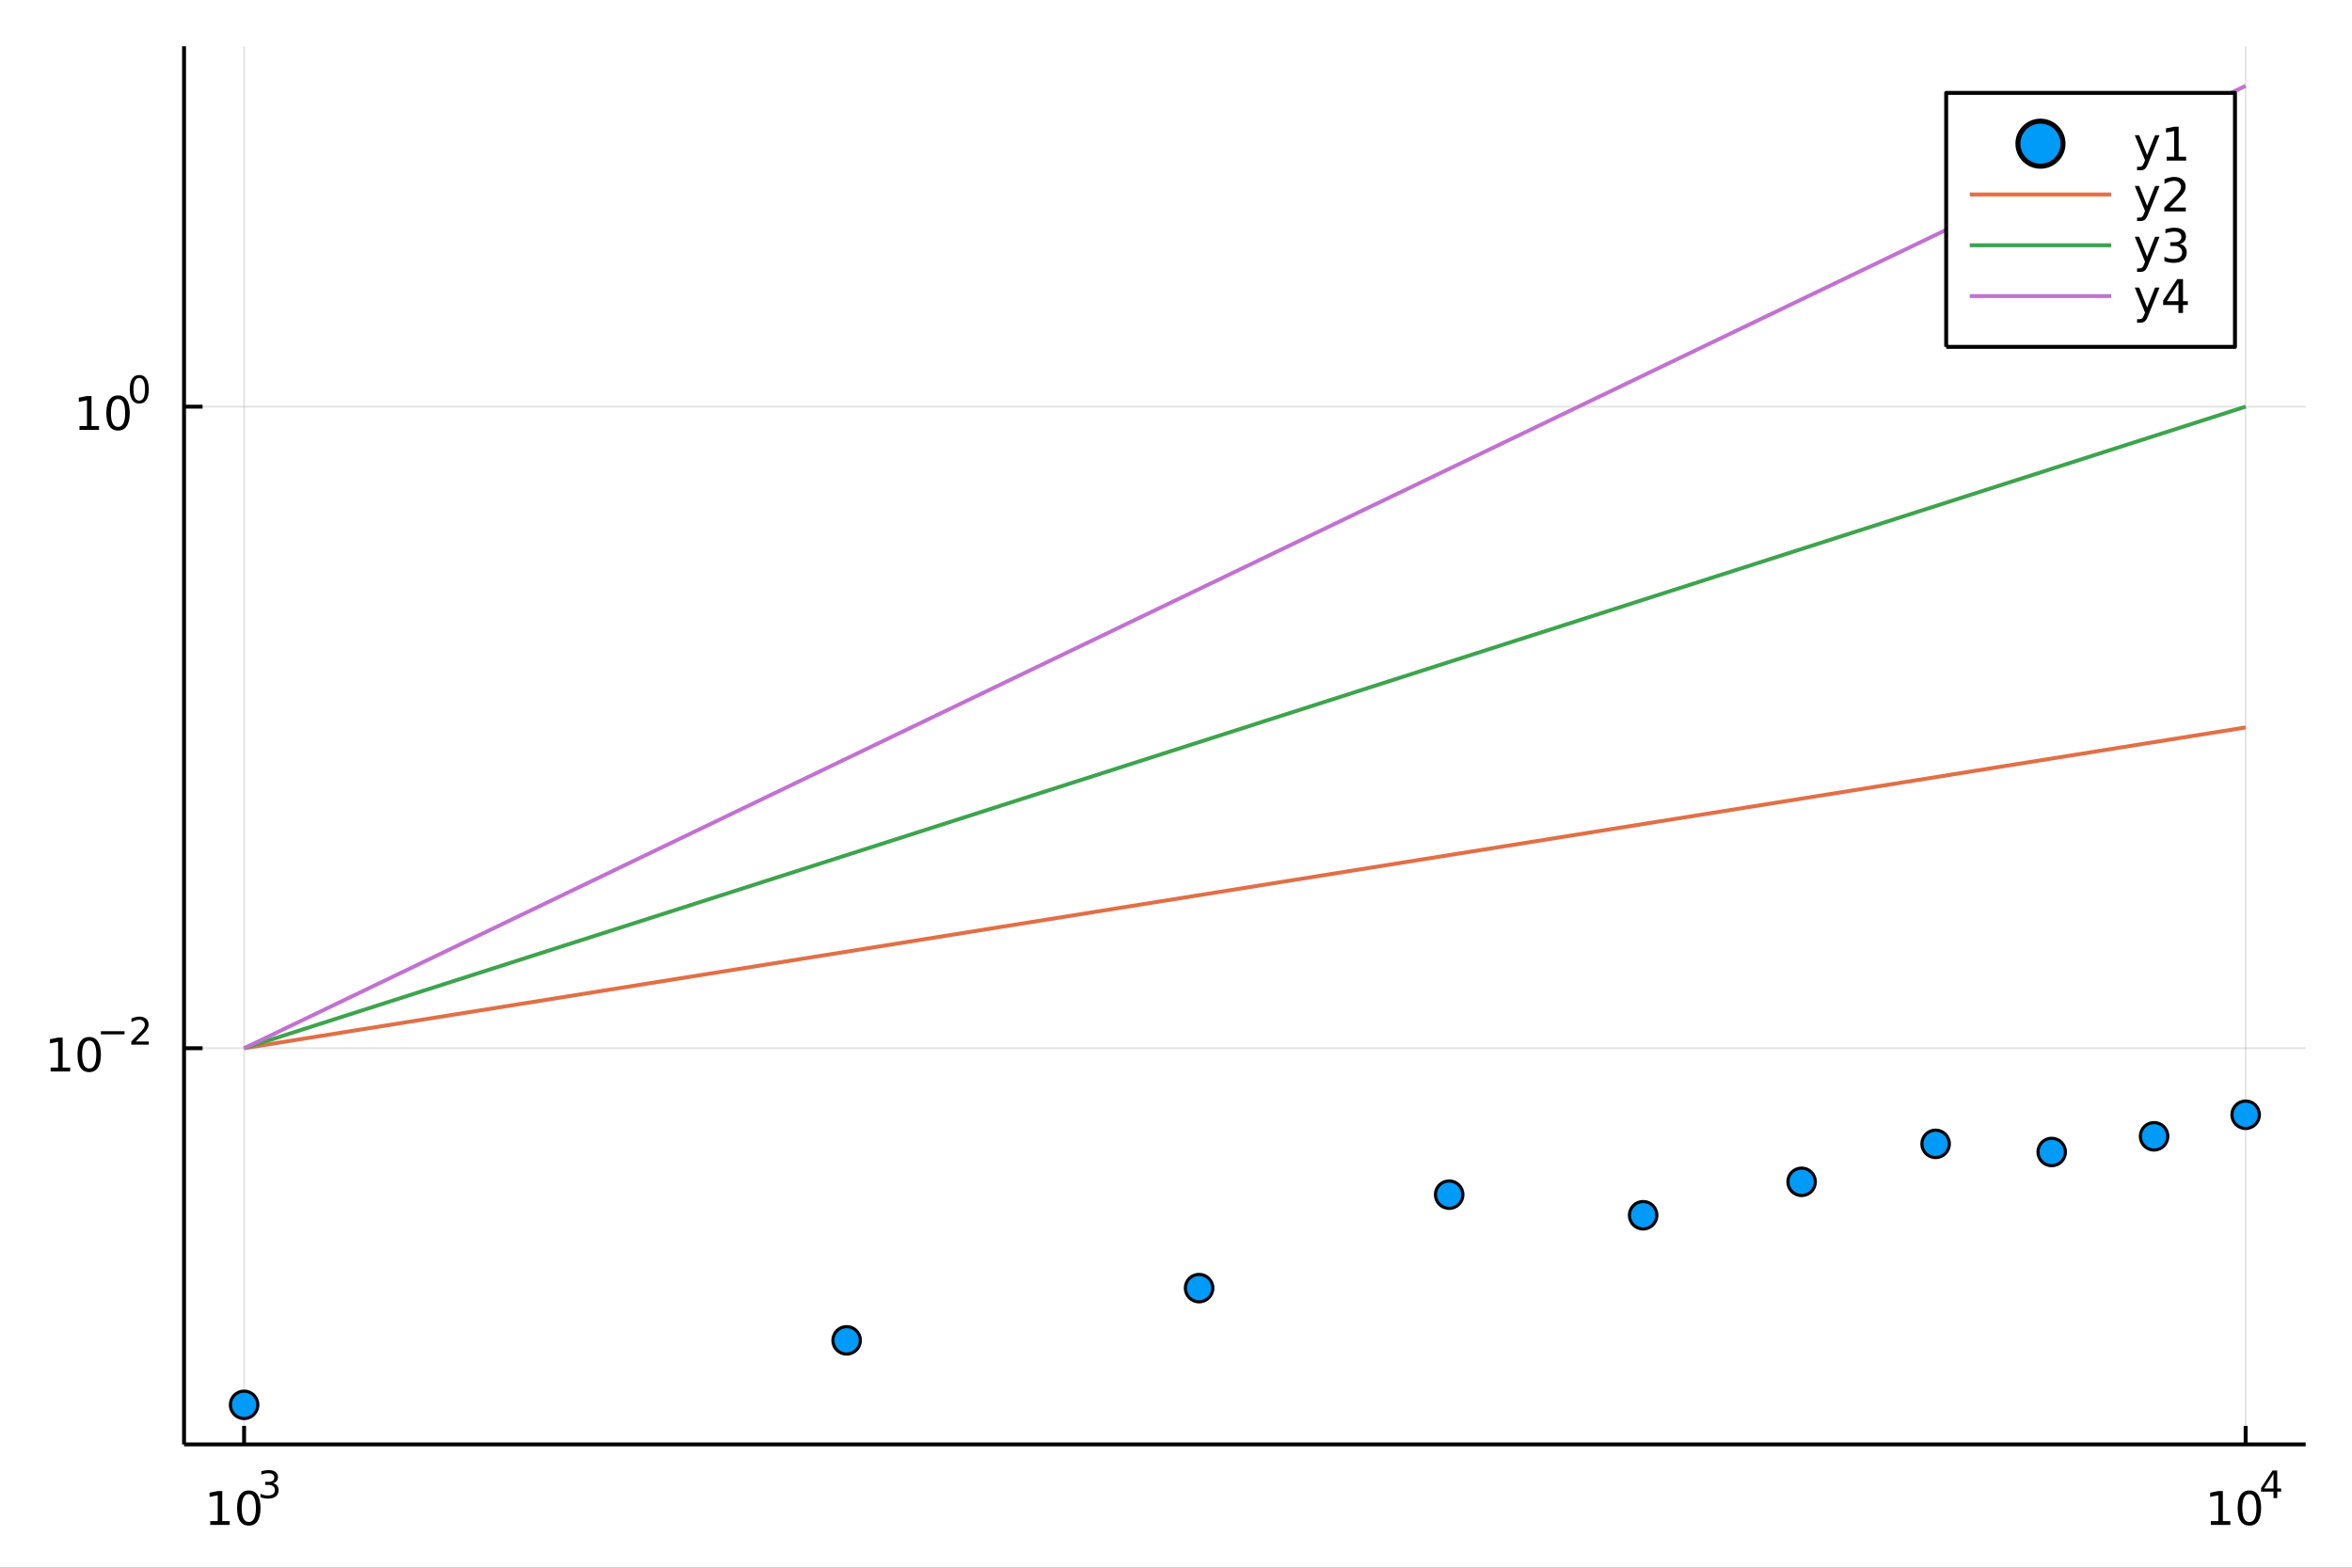 <?xml version="1.0" encoding="utf-8"?>
<svg xmlns="http://www.w3.org/2000/svg" xmlns:xlink="http://www.w3.org/1999/xlink" width="600" height="400" viewBox="0 0 2400 1600">
<rect x="0" y="0" width="2400" height="1600" fill="#333333" stroke="none"/>
<defs>
  <clipPath id="clip550">
    <rect x="0" y="0" width="2400" height="1600"/>
  </clipPath>
</defs>
<path clip-path="url(#clip550)" d="
M0 1600 L2400 1600 L2400 0 L0 0  Z
  " fill="#ffffff" fill-rule="evenodd" fill-opacity="1"/>
<defs>
  <clipPath id="clip551">
    <rect x="480" y="0" width="1681" height="1600"/>
  </clipPath>
</defs>
<path clip-path="url(#clip550)" d="
M187.803 1474.16 L2352.76 1474.16 L2352.76 47.244 L187.803 47.244  Z
  " fill="#ffffff" fill-rule="evenodd" fill-opacity="1"/>
<defs>
  <clipPath id="clip552">
    <rect x="187" y="47" width="2166" height="1428"/>
  </clipPath>
</defs>
<polyline clip-path="url(#clip552)" style="stroke:#000000; stroke-linecap:butt; stroke-linejoin:round; stroke-width:2; stroke-opacity:0.1; fill:none" points="
  249.075,1474.16 249.075,47.244 
  "/>
<polyline clip-path="url(#clip552)" style="stroke:#000000; stroke-linecap:butt; stroke-linejoin:round; stroke-width:2; stroke-opacity:0.1; fill:none" points="
  2291.48,1474.16 2291.48,47.244 
  "/>
<polyline clip-path="url(#clip550)" style="stroke:#000000; stroke-linecap:butt; stroke-linejoin:round; stroke-width:4; stroke-opacity:1; fill:none" points="
  187.803,1474.16 2352.76,1474.16 
  "/>
<polyline clip-path="url(#clip550)" style="stroke:#000000; stroke-linecap:butt; stroke-linejoin:round; stroke-width:4; stroke-opacity:1; fill:none" points="
  249.075,1474.16 249.075,1455.27 
  "/>
<polyline clip-path="url(#clip550)" style="stroke:#000000; stroke-linecap:butt; stroke-linejoin:round; stroke-width:4; stroke-opacity:1; fill:none" points="
  2291.48,1474.16 2291.48,1455.27 
  "/>
<path clip-path="url(#clip550)" d="M214.519 1552.44 L222.158 1552.44 L222.158 1526.07 L213.848 1527.74 L213.848 1523.48 L222.112 1521.81 L226.788 1521.81 L226.788 1552.44 L234.426 1552.44 L234.426 1556.37 L214.519 1556.37 L214.519 1552.44 Z" fill="#000000" fill-rule="evenodd" fill-opacity="1" /><path clip-path="url(#clip550)" d="M253.871 1524.89 Q250.26 1524.89 248.431 1528.46 Q246.625 1532 246.625 1539.13 Q246.625 1546.23 248.431 1549.8 Q250.26 1553.34 253.871 1553.34 Q257.505 1553.34 259.311 1549.8 Q261.139 1546.23 261.139 1539.13 Q261.139 1532 259.311 1528.46 Q257.505 1524.89 253.871 1524.89 M253.871 1521.19 Q259.681 1521.19 262.736 1525.79 Q265.815 1530.38 265.815 1539.13 Q265.815 1547.85 262.736 1552.46 Q259.681 1557.04 253.871 1557.04 Q248.061 1557.04 244.982 1552.46 Q241.926 1547.85 241.926 1539.13 Q241.926 1530.38 244.982 1525.79 Q248.061 1521.19 253.871 1521.19 Z" fill="#000000" fill-rule="evenodd" fill-opacity="1" /><path clip-path="url(#clip550)" d="M278.51 1513.82 Q281.237 1514.4 282.761 1516.25 Q284.303 1518.09 284.303 1520.8 Q284.303 1524.96 281.444 1527.23 Q278.586 1529.51 273.319 1529.51 Q271.551 1529.51 269.671 1529.15 Q267.809 1528.81 265.815 1528.12 L265.815 1524.45 Q267.395 1525.37 269.276 1525.84 Q271.157 1526.31 273.207 1526.31 Q276.78 1526.31 278.642 1524.9 Q280.523 1523.49 280.523 1520.8 Q280.523 1518.32 278.774 1516.92 Q277.043 1515.51 273.94 1515.51 L270.668 1515.51 L270.668 1512.39 L274.091 1512.39 Q276.893 1512.39 278.379 1511.28 Q279.865 1510.15 279.865 1508.05 Q279.865 1505.88 278.322 1504.74 Q276.799 1503.57 273.94 1503.57 Q272.379 1503.57 270.592 1503.91 Q268.806 1504.25 266.661 1504.96 L266.661 1501.58 Q268.824 1500.98 270.705 1500.67 Q272.605 1500.37 274.279 1500.37 Q278.604 1500.37 281.125 1502.35 Q283.645 1504.3 283.645 1507.65 Q283.645 1509.98 282.31 1511.6 Q280.974 1513.2 278.51 1513.82 Z" fill="#000000" fill-rule="evenodd" fill-opacity="1" /><path clip-path="url(#clip550)" d="M2255.94 1552.44 L2263.58 1552.44 L2263.58 1526.07 L2255.27 1527.74 L2255.27 1523.48 L2263.53 1521.81 L2268.21 1521.81 L2268.21 1552.44 L2275.85 1552.44 L2275.85 1556.37 L2255.94 1556.37 L2255.94 1552.44 Z" fill="#000000" fill-rule="evenodd" fill-opacity="1" /><path clip-path="url(#clip550)" d="M2295.29 1524.89 Q2291.68 1524.89 2289.85 1528.46 Q2288.05 1532 2288.05 1539.13 Q2288.05 1546.23 2289.85 1549.8 Q2291.68 1553.34 2295.29 1553.34 Q2298.93 1553.34 2300.73 1549.8 Q2302.56 1546.23 2302.56 1539.13 Q2302.56 1532 2300.73 1528.46 Q2298.93 1524.89 2295.29 1524.89 M2295.29 1521.19 Q2301.1 1521.19 2304.16 1525.79 Q2307.24 1530.38 2307.24 1539.13 Q2307.24 1547.85 2304.16 1552.46 Q2301.1 1557.04 2295.29 1557.04 Q2289.48 1557.04 2286.4 1552.46 Q2283.35 1547.85 2283.35 1539.13 Q2283.35 1530.38 2286.4 1525.79 Q2289.48 1521.19 2295.29 1521.19 Z" fill="#000000" fill-rule="evenodd" fill-opacity="1" /><path clip-path="url(#clip550)" d="M2319.91 1504.19 L2310.32 1519.18 L2319.91 1519.18 L2319.91 1504.19 M2318.92 1500.88 L2323.69 1500.88 L2323.69 1519.18 L2327.7 1519.18 L2327.7 1522.34 L2323.69 1522.34 L2323.69 1528.96 L2319.91 1528.96 L2319.91 1522.34 L2307.24 1522.34 L2307.24 1518.67 L2318.92 1500.88 Z" fill="#000000" fill-rule="evenodd" fill-opacity="1" /><polyline clip-path="url(#clip552)" style="stroke:#000000; stroke-linecap:butt; stroke-linejoin:round; stroke-width:2; stroke-opacity:0.1; fill:none" points="
  187.803,1069.83 2352.76,1069.83 
  "/>
<polyline clip-path="url(#clip552)" style="stroke:#000000; stroke-linecap:butt; stroke-linejoin:round; stroke-width:2; stroke-opacity:0.1; fill:none" points="
  187.803,415.03 2352.76,415.03 
  "/>
<polyline clip-path="url(#clip550)" style="stroke:#000000; stroke-linecap:butt; stroke-linejoin:round; stroke-width:4; stroke-opacity:1; fill:none" points="
  187.803,1474.16 187.803,47.244 
  "/>
<polyline clip-path="url(#clip550)" style="stroke:#000000; stroke-linecap:butt; stroke-linejoin:round; stroke-width:4; stroke-opacity:1; fill:none" points="
  187.803,1069.83 206.701,1069.83 
  "/>
<polyline clip-path="url(#clip550)" style="stroke:#000000; stroke-linecap:butt; stroke-linejoin:round; stroke-width:4; stroke-opacity:1; fill:none" points="
  187.803,415.03 206.701,415.03 
  "/>
<path clip-path="url(#clip550)" d="M51.663 1089.62 L59.302 1089.62 L59.302 1063.26 L50.992 1064.93 L50.992 1060.67 L59.256 1059 L63.932 1059 L63.932 1089.62 L71.571 1089.62 L71.571 1093.56 L51.663 1093.56 L51.663 1089.62 Z" fill="#000000" fill-rule="evenodd" fill-opacity="1" /><path clip-path="url(#clip550)" d="M91.015 1062.08 Q87.404 1062.08 85.575 1065.64 Q83.77 1069.19 83.77 1076.31 Q83.77 1083.42 85.575 1086.99 Q87.404 1090.53 91.015 1090.53 Q94.649 1090.53 96.455 1086.99 Q98.284 1083.42 98.284 1076.31 Q98.284 1069.19 96.455 1065.64 Q94.649 1062.08 91.015 1062.08 M91.015 1058.37 Q96.825 1058.37 99.881 1062.98 Q102.959 1067.56 102.959 1076.31 Q102.959 1085.04 99.881 1089.65 Q96.825 1094.23 91.015 1094.23 Q85.205 1094.23 82.126 1089.65 Q79.071 1085.04 79.071 1076.31 Q79.071 1067.56 82.126 1062.98 Q85.205 1058.37 91.015 1058.37 Z" fill="#000000" fill-rule="evenodd" fill-opacity="1" /><path clip-path="url(#clip550)" d="M102.959 1052.48 L127.071 1052.48 L127.071 1055.67 L102.959 1055.67 L102.959 1052.48 Z" fill="#000000" fill-rule="evenodd" fill-opacity="1" /><path clip-path="url(#clip550)" d="M138.544 1062.95 L151.803 1062.95 L151.803 1066.15 L133.973 1066.15 L133.973 1062.95 Q136.136 1060.71 139.86 1056.95 Q143.603 1053.17 144.562 1052.08 Q146.387 1050.03 147.101 1048.62 Q147.835 1047.19 147.835 1045.82 Q147.835 1043.58 146.255 1042.17 Q144.694 1040.76 142.174 1040.76 Q140.387 1040.76 138.393 1041.38 Q136.418 1042 134.162 1043.26 L134.162 1039.42 Q136.456 1038.5 138.45 1038.03 Q140.443 1037.56 142.098 1037.56 Q146.462 1037.56 149.057 1039.74 Q151.653 1041.93 151.653 1045.57 Q151.653 1047.3 150.994 1048.87 Q150.355 1050.41 148.644 1052.51 Q148.173 1053.06 145.653 1055.67 Q143.133 1058.27 138.544 1062.95 Z" fill="#000000" fill-rule="evenodd" fill-opacity="1" /><path clip-path="url(#clip550)" d="M81.098 434.822 L88.736 434.822 L88.736 408.457 L80.426 410.123 L80.426 405.864 L88.69 404.197 L93.366 404.197 L93.366 434.822 L101.005 434.822 L101.005 438.757 L81.098 438.757 L81.098 434.822 Z" fill="#000000" fill-rule="evenodd" fill-opacity="1" /><path clip-path="url(#clip550)" d="M120.449 407.276 Q116.838 407.276 115.009 410.841 Q113.204 414.383 113.204 421.512 Q113.204 428.619 115.009 432.183 Q116.838 435.725 120.449 435.725 Q124.083 435.725 125.889 432.183 Q127.718 428.619 127.718 421.512 Q127.718 414.383 125.889 410.841 Q124.083 407.276 120.449 407.276 M120.449 403.572 Q126.259 403.572 129.315 408.179 Q132.394 412.762 132.394 421.512 Q132.394 430.239 129.315 434.845 Q126.259 439.429 120.449 439.429 Q114.639 439.429 111.56 434.845 Q108.505 430.239 108.505 421.512 Q108.505 412.762 111.56 408.179 Q114.639 403.572 120.449 403.572 Z" fill="#000000" fill-rule="evenodd" fill-opacity="1" /><path clip-path="url(#clip550)" d="M142.098 385.769 Q139.164 385.769 137.679 388.665 Q136.212 391.542 136.212 397.335 Q136.212 403.109 137.679 406.006 Q139.164 408.883 142.098 408.883 Q145.051 408.883 146.518 406.006 Q148.004 403.109 148.004 397.335 Q148.004 391.542 146.518 388.665 Q145.051 385.769 142.098 385.769 M142.098 382.759 Q146.819 382.759 149.302 386.502 Q151.803 390.226 151.803 397.335 Q151.803 404.426 149.302 408.169 Q146.819 411.893 142.098 411.893 Q137.378 411.893 134.876 408.169 Q132.394 404.426 132.394 397.335 Q132.394 390.226 134.876 386.502 Q137.378 382.759 142.098 382.759 Z" fill="#000000" fill-rule="evenodd" fill-opacity="1" /><circle clip-path="url(#clip552)" cx="249.075" cy="1433.78" r="14" fill="#009af9" fill-rule="evenodd" fill-opacity="1" stroke="#000000" stroke-opacity="1" stroke-width="3.2"/>
<circle clip-path="url(#clip552)" cx="863.902" cy="1367.98" r="14" fill="#009af9" fill-rule="evenodd" fill-opacity="1" stroke="#000000" stroke-opacity="1" stroke-width="3.2"/>
<circle clip-path="url(#clip552)" cx="1223.55" cy="1314.65" r="14" fill="#009af9" fill-rule="evenodd" fill-opacity="1" stroke="#000000" stroke-opacity="1" stroke-width="3.2"/>
<circle clip-path="url(#clip552)" cx="1478.73" cy="1219.28" r="14" fill="#009af9" fill-rule="evenodd" fill-opacity="1" stroke="#000000" stroke-opacity="1" stroke-width="3.2"/>
<circle clip-path="url(#clip552)" cx="1676.66" cy="1240.29" r="14" fill="#009af9" fill-rule="evenodd" fill-opacity="1" stroke="#000000" stroke-opacity="1" stroke-width="3.2"/>
<circle clip-path="url(#clip552)" cx="1838.38" cy="1206.17" r="14" fill="#009af9" fill-rule="evenodd" fill-opacity="1" stroke="#000000" stroke-opacity="1" stroke-width="3.2"/>
<circle clip-path="url(#clip552)" cx="1975.11" cy="1167.43" r="14" fill="#009af9" fill-rule="evenodd" fill-opacity="1" stroke="#000000" stroke-opacity="1" stroke-width="3.2"/>
<circle clip-path="url(#clip552)" cx="2093.55" cy="1175.72" r="14" fill="#009af9" fill-rule="evenodd" fill-opacity="1" stroke="#000000" stroke-opacity="1" stroke-width="3.2"/>
<circle clip-path="url(#clip552)" cx="2198.03" cy="1159.72" r="14" fill="#009af9" fill-rule="evenodd" fill-opacity="1" stroke="#000000" stroke-opacity="1" stroke-width="3.2"/>
<circle clip-path="url(#clip552)" cx="2291.48" cy="1137.73" r="14" fill="#009af9" fill-rule="evenodd" fill-opacity="1" stroke="#000000" stroke-opacity="1" stroke-width="3.2"/>
<polyline clip-path="url(#clip552)" style="stroke:#e26f46; stroke-linecap:butt; stroke-linejoin:round; stroke-width:4; stroke-opacity:1; fill:none" points="
  249.075,1069.83 323.799,1057.85 818.677,978.524 1021.54,946.005 1162.96,923.335 1294.68,902.221 1400.9,885.193 1502.22,868.952 1606.74,852.197 1690.3,838.802 
  1757.61,828.012 1825.61,817.112 1889.12,806.931 1954.42,796.462 2012.39,787.17 2068.9,778.112 2113.82,770.91 2165.76,762.585 2211.95,755.18 2281.28,744.067 
  2291.48,742.431 
  "/>
<polyline clip-path="url(#clip552)" style="stroke:#3da44d; stroke-linecap:butt; stroke-linejoin:round; stroke-width:4; stroke-opacity:1; fill:none" points="
  249.075,1069.83 323.799,1045.88 818.677,887.216 1021.54,822.178 1162.96,776.838 1294.68,734.609 1400.9,700.553 1502.22,668.071 1606.74,634.561 1690.3,607.771 
  1757.61,586.192 1825.61,564.392 1889.12,544.029 1954.42,523.092 2012.39,504.508 2068.9,486.392 2113.82,471.988 2165.76,455.338 2211.95,440.529 2281.28,418.301 
  2291.48,415.03 
  "/>
<polyline clip-path="url(#clip552)" style="stroke:#c271d2; stroke-linecap:butt; stroke-linejoin:round; stroke-width:4; stroke-opacity:1; fill:none" points="
  249.075,1069.83 323.799,1033.9 818.677,795.908 1021.54,698.351 1162.96,630.341 1294.68,566.997 1400.9,515.913 1502.22,467.19 1606.74,416.925 1690.3,376.741 
  1757.61,344.371 1825.61,311.672 1889.12,281.127 1954.42,249.722 2012.39,221.845 2068.9,194.671 2113.82,173.066 2140.17,160.396 2165.76,148.091 2189.15,136.839 
  2211.95,125.877 2247.29,108.881 2281.28,92.536 2286.4,90.075 2291.48,87.629 
  "/>
<path clip-path="url(#clip550)" d="
M1985.9 354.008 L2280.59 354.008 L2280.59 94.808 L1985.9 94.808  Z
  " fill="#ffffff" fill-rule="evenodd" fill-opacity="1"/>
<polyline clip-path="url(#clip550)" style="stroke:#000000; stroke-linecap:butt; stroke-linejoin:round; stroke-width:4; stroke-opacity:1; fill:none" points="
  1985.9,354.008 2280.59,354.008 2280.59,94.808 1985.9,94.808 1985.9,354.008 
  "/>
<circle clip-path="url(#clip550)" cx="2082.12" cy="146.648" r="23" fill="#009af9" fill-rule="evenodd" fill-opacity="1" stroke="#000000" stroke-opacity="1" stroke-width="5.12"/>
<path clip-path="url(#clip550)" d="M2192.18 166.336 Q2190.37 170.965 2188.66 172.377 Q2186.95 173.789 2184.08 173.789 L2180.68 173.789 L2180.68 170.224 L2183.18 170.224 Q2184.93 170.224 2185.91 169.391 Q2186.88 168.558 2188.06 165.456 L2188.82 163.511 L2178.34 138.002 L2182.85 138.002 L2190.95 158.28 L2199.06 138.002 L2203.57 138.002 L2192.18 166.336 Z" fill="#000000" fill-rule="evenodd" fill-opacity="1" /><path clip-path="url(#clip550)" d="M2210.86 159.993 L2218.5 159.993 L2218.5 133.627 L2210.19 135.294 L2210.19 131.035 L2218.45 129.368 L2223.13 129.368 L2223.13 159.993 L2230.77 159.993 L2230.77 163.928 L2210.86 163.928 L2210.86 159.993 Z" fill="#000000" fill-rule="evenodd" fill-opacity="1" /><polyline clip-path="url(#clip550)" style="stroke:#e26f46; stroke-linecap:butt; stroke-linejoin:round; stroke-width:4; stroke-opacity:1; fill:none" points="
  2009.95,198.488 2154.28,198.488 
  "/>
<path clip-path="url(#clip550)" d="M2192.18 218.176 Q2190.37 222.805 2188.66 224.217 Q2186.95 225.629 2184.08 225.629 L2180.68 225.629 L2180.68 222.064 L2183.18 222.064 Q2184.93 222.064 2185.91 221.231 Q2186.88 220.398 2188.06 217.296 L2188.82 215.351 L2178.34 189.842 L2182.85 189.842 L2190.95 210.12 L2199.06 189.842 L2203.57 189.842 L2192.18 218.176 Z" fill="#000000" fill-rule="evenodd" fill-opacity="1" /><path clip-path="url(#clip550)" d="M2214.08 211.833 L2230.4 211.833 L2230.4 215.768 L2208.45 215.768 L2208.45 211.833 Q2211.12 209.078 2215.7 204.449 Q2220.3 199.796 2221.49 198.453 Q2223.73 195.93 2224.61 194.194 Q2225.51 192.435 2225.51 190.745 Q2225.51 187.99 2223.57 186.254 Q2221.65 184.518 2218.55 184.518 Q2216.35 184.518 2213.89 185.282 Q2211.46 186.046 2208.68 187.597 L2208.68 182.875 Q2211.51 181.741 2213.96 181.162 Q2216.42 180.583 2218.45 180.583 Q2223.82 180.583 2227.02 183.268 Q2230.21 185.953 2230.21 190.444 Q2230.21 192.574 2229.4 194.495 Q2228.62 196.393 2226.51 198.986 Q2225.93 199.657 2222.83 202.875 Q2219.73 206.069 2214.08 211.833 Z" fill="#000000" fill-rule="evenodd" fill-opacity="1" /><polyline clip-path="url(#clip550)" style="stroke:#3da44d; stroke-linecap:butt; stroke-linejoin:round; stroke-width:4; stroke-opacity:1; fill:none" points="
  2009.95,250.328 2154.28,250.328 
  "/>
<path clip-path="url(#clip550)" d="M2192.18 270.016 Q2190.37 274.645 2188.66 276.057 Q2186.95 277.469 2184.08 277.469 L2180.68 277.469 L2180.68 273.904 L2183.18 273.904 Q2184.93 273.904 2185.91 273.071 Q2186.88 272.238 2188.06 269.136 L2188.82 267.191 L2178.34 241.682 L2182.85 241.682 L2190.95 261.96 L2199.06 241.682 L2203.57 241.682 L2192.18 270.016 Z" fill="#000000" fill-rule="evenodd" fill-opacity="1" /><path clip-path="url(#clip550)" d="M2224.22 248.974 Q2227.57 249.692 2229.45 251.96 Q2231.35 254.229 2231.35 257.562 Q2231.35 262.678 2227.83 265.478 Q2224.31 268.279 2217.83 268.279 Q2215.65 268.279 2213.34 267.84 Q2211.05 267.423 2208.59 266.566 L2208.59 262.053 Q2210.54 263.187 2212.85 263.766 Q2215.17 264.344 2217.69 264.344 Q2222.09 264.344 2224.38 262.608 Q2226.69 260.872 2226.69 257.562 Q2226.69 254.506 2224.54 252.793 Q2222.41 251.057 2218.59 251.057 L2214.56 251.057 L2214.56 247.215 L2218.78 247.215 Q2222.23 247.215 2224.05 245.849 Q2225.88 244.46 2225.88 241.868 Q2225.88 239.205 2223.99 237.793 Q2222.11 236.358 2218.59 236.358 Q2216.67 236.358 2214.47 236.775 Q2212.27 237.192 2209.63 238.071 L2209.63 233.905 Q2212.3 233.164 2214.61 232.793 Q2216.95 232.423 2219.01 232.423 Q2224.33 232.423 2227.43 234.854 Q2230.54 237.261 2230.54 241.381 Q2230.54 244.252 2228.89 246.242 Q2227.25 248.21 2224.22 248.974 Z" fill="#000000" fill-rule="evenodd" fill-opacity="1" /><polyline clip-path="url(#clip550)" style="stroke:#c271d2; stroke-linecap:butt; stroke-linejoin:round; stroke-width:4; stroke-opacity:1; fill:none" points="
  2009.95,302.168 2154.28,302.168 
  "/>
<path clip-path="url(#clip550)" d="M2192.18 321.856 Q2190.37 326.485 2188.66 327.897 Q2186.95 329.309 2184.08 329.309 L2180.68 329.309 L2180.68 325.744 L2183.18 325.744 Q2184.93 325.744 2185.91 324.911 Q2186.88 324.078 2188.06 320.976 L2188.82 319.031 L2178.34 293.522 L2182.85 293.522 L2190.95 313.8 L2199.06 293.522 L2203.57 293.522 L2192.18 321.856 Z" fill="#000000" fill-rule="evenodd" fill-opacity="1" /><path clip-path="url(#clip550)" d="M2222.9 288.962 L2211.09 307.411 L2222.9 307.411 L2222.9 288.962 M2221.67 284.888 L2227.55 284.888 L2227.55 307.411 L2232.48 307.411 L2232.48 311.3 L2227.55 311.3 L2227.55 319.448 L2222.9 319.448 L2222.9 311.3 L2207.3 311.3 L2207.3 306.786 L2221.67 284.888 Z" fill="#000000" fill-rule="evenodd" fill-opacity="1" /></svg>
